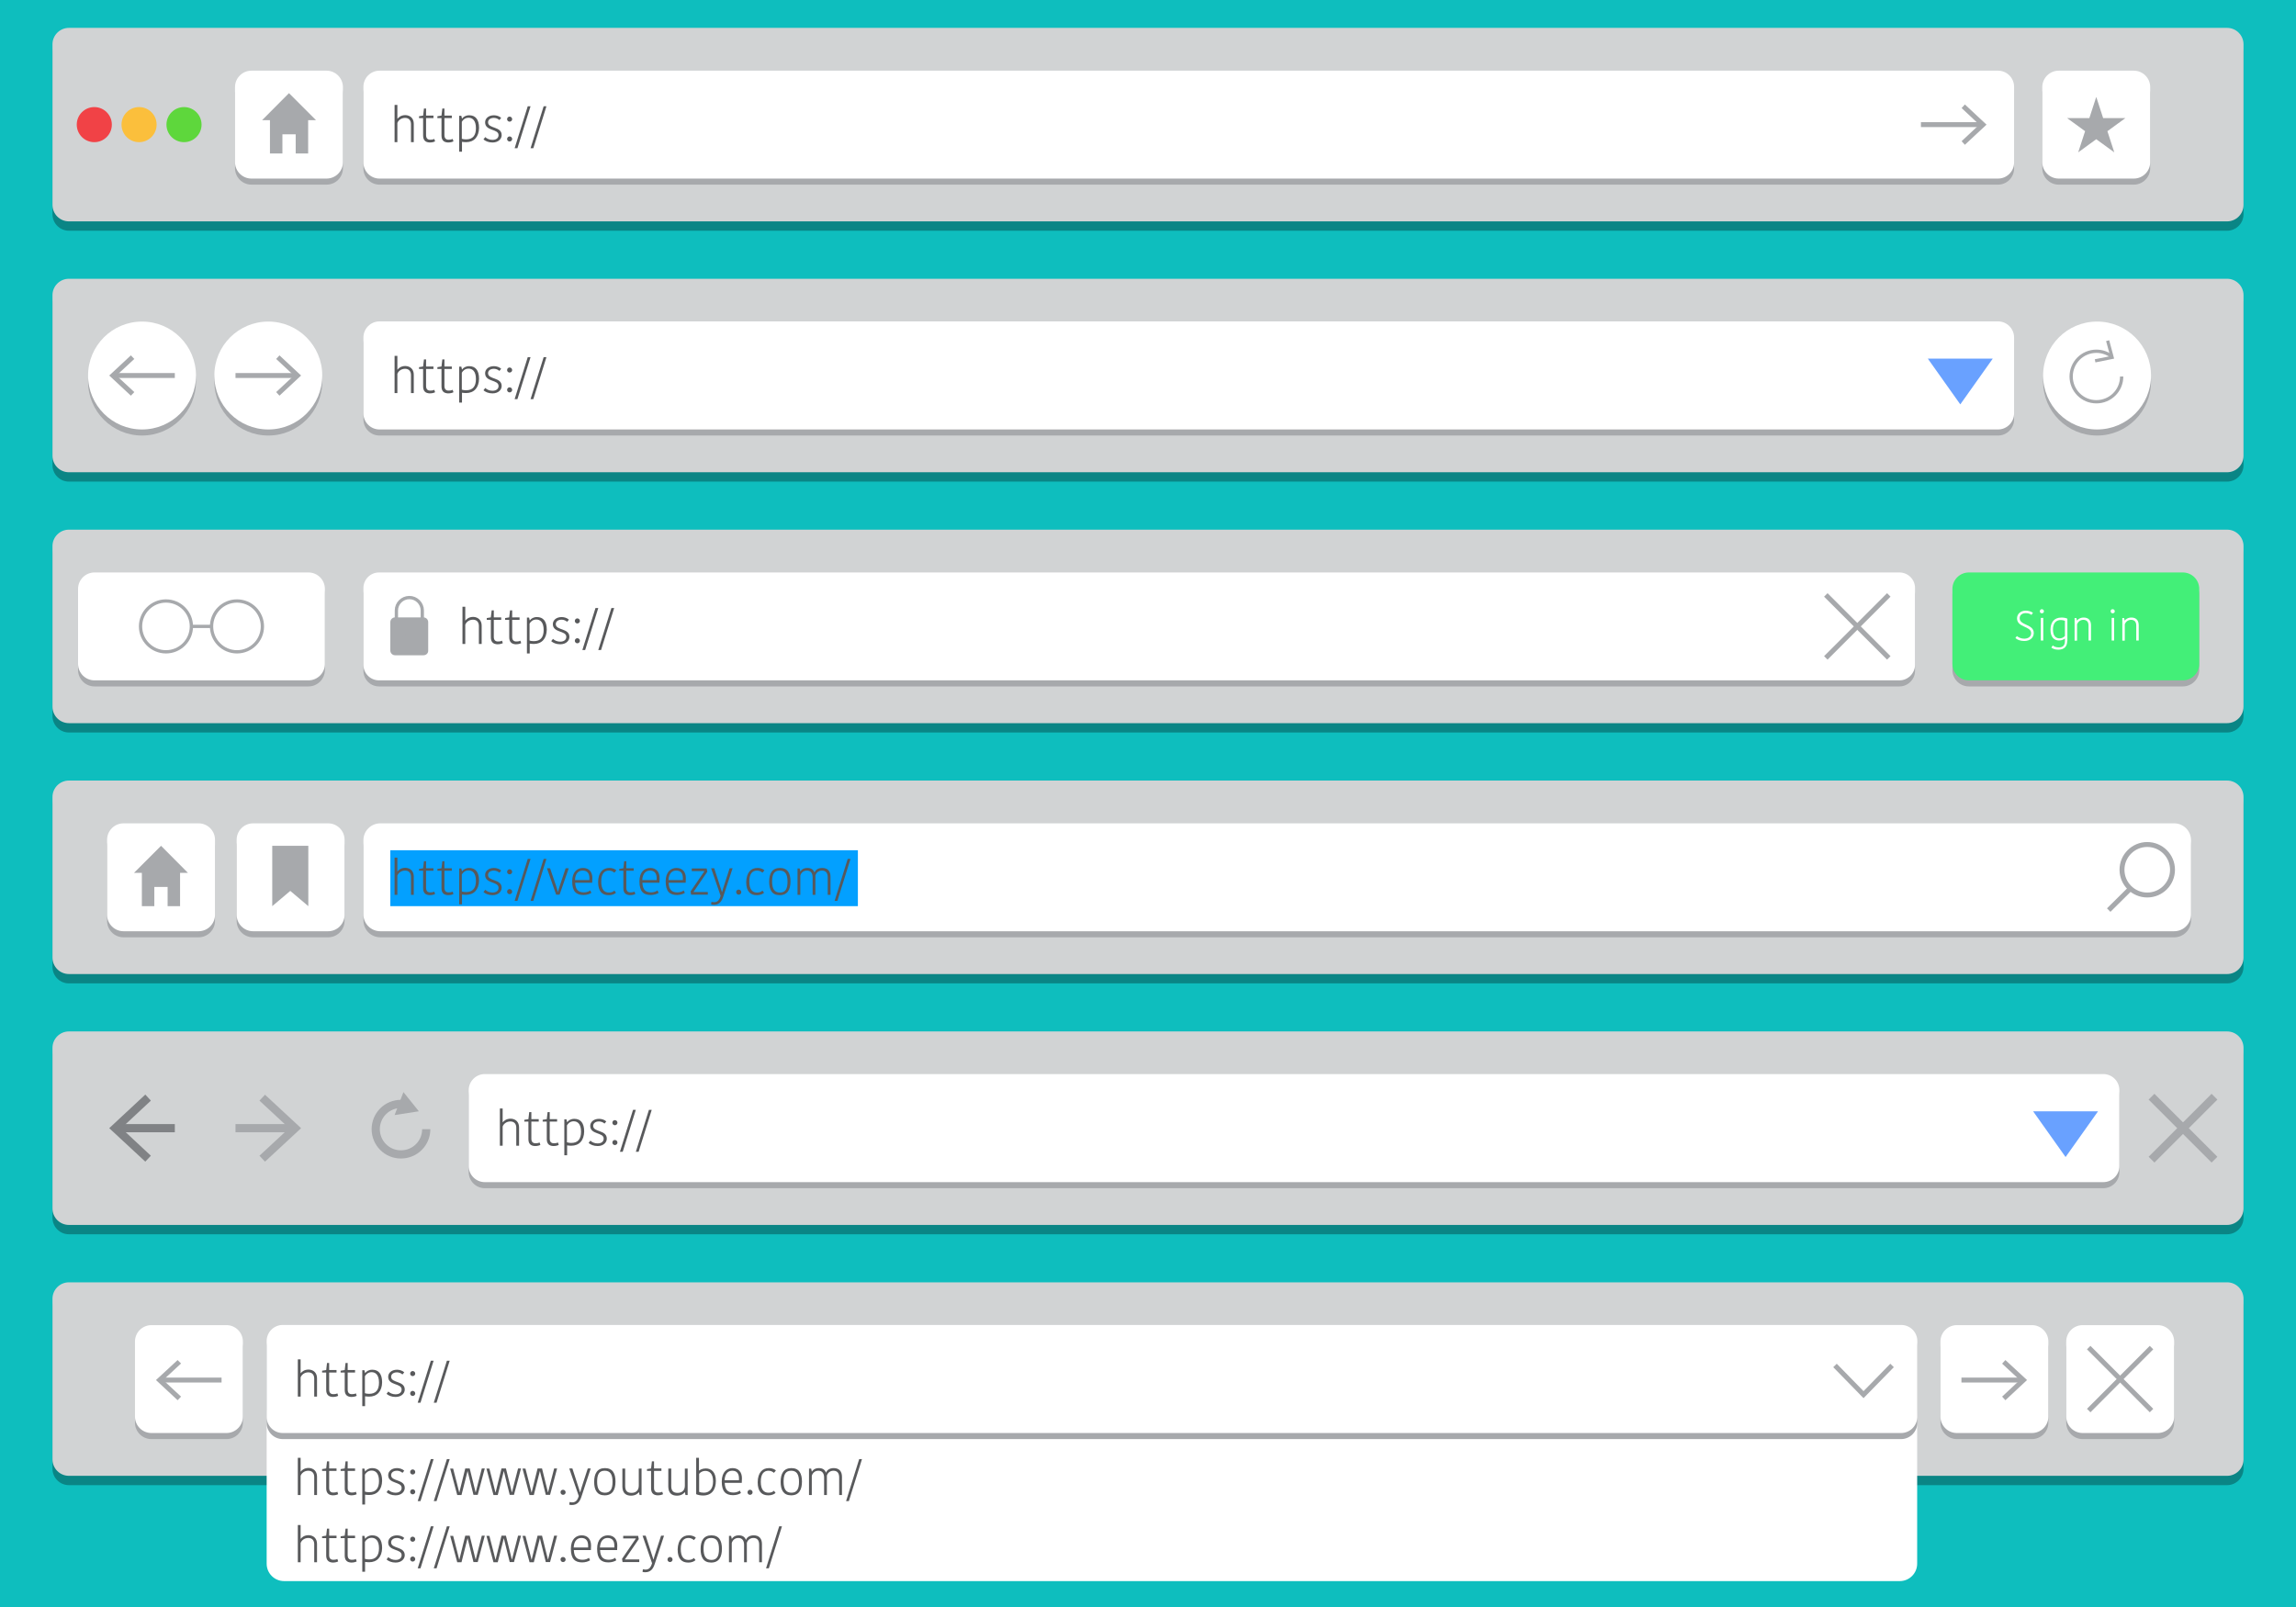 <svg xmlns="http://www.w3.org/2000/svg" xmlns:xlink="http://www.w3.org/1999/xlink" id="Layer_1" width="1400" height="980" x="0" y="0" enable-background="new 0 0 1400 980" version="1.1" viewBox="0 0 1400 980" xml:space="preserve"><rect width="1400" height="980" fill="#0EBEBE"/><g><path d="M1358,140.7H42c-5.5,0-10-4.5-10-10v-98c0-5.5,4.5-10,10-10h1316c5.5,0,10,4.5,10,10v98 C1368,136.2,1363.5,140.7,1358,140.7z" opacity=".3"/><path fill="#D1D3D4" d="M1358,135H42c-5.5,0-10-4.5-10-10V27c0-5.5,4.5-10,10-10h1316c5.5,0,10,4.5,10,10v98 C1368,130.5,1363.5,135,1358,135z"/><path fill="#A7A9AC" d="M1218.3,112.6H231.4c-5.4,0-9.8-4.4-9.8-9.8V56.5c0-5.4,4.4-9.8,9.8-9.8h986.9c5.4,0,9.8,4.4,9.8,9.8v46.3 C1228.1,108.2,1223.7,112.6,1218.3,112.6z"/><path fill="#FFF" d="M1218.3,108.9H231.4c-5.4,0-9.8-4.4-9.8-9.8V52.9c0-5.4,4.4-9.8,9.8-9.8h986.9c5.4,0,9.8,4.4,9.8,9.8v46.3 C1228.1,104.5,1223.7,108.9,1218.3,108.9z"/><g><g><line x1="1171.3" x2="1208.1" y1="76" y2="76" fill="none" stroke="#A7A9AC" stroke-miterlimit="10" stroke-width="3"/><g><polygon fill="#A7A9AC" points="1198.1 88.3 1196.1 86.1 1206.9 76 1196.1 65.9 1198.1 63.7 1211.3 76"/></g></g></g><circle cx="57.5" cy="76" r="10.7" fill="#F14246"/><circle cx="84.8" cy="76" r="10.7" fill="#FBBF3C"/><circle cx="112.2" cy="76" r="10.7" fill="#5ED73C"/><path fill="#A7A9AC" d="M1301.1,112.6h-45.8c-5.5,0-10-4.5-10-10V56.8c0-5.5,4.5-10,10-10h45.8c5.5,0,10,4.5,10,10v45.8 C1311.1,108.1,1306.6,112.6,1301.1,112.6z"/><path fill="#FFF" d="M1301.1,108.9h-45.8c-5.5,0-10-4.5-10-10V53.1c0-5.5,4.5-10,10-10h45.8c5.5,0,10,4.5,10,10v45.8 C1311.1,104.4,1306.6,108.9,1301.1,108.9z"/><polygon fill="#A7A9AC" points="1278.2 59.1 1282.4 72 1296 72 1285 80 1289.2 92.9 1278.2 84.9 1267.2 92.9 1271.4 80 1260.4 72 1274 72"/><path fill="#A7A9AC" d="M199.1,112.6h-45.8c-5.5,0-10-4.5-10-10V56.8c0-5.5,4.5-10,10-10h45.8c5.5,0,10,4.5,10,10v45.8 C209.1,108.1,204.7,112.6,199.1,112.6z"/><path fill="#FFF" d="M199.1,108.9h-45.8c-5.5,0-10-4.5-10-10V53.1c0-5.5,4.5-10,10-10h45.8c5.5,0,10,4.5,10,10v45.8 C209.1,104.4,204.7,108.9,199.1,108.9z"/><polygon fill="#A7A9AC" points="192.7 73.3 176.2 56.8 159.8 73.3 164.6 73.3 164.6 93.6 172.2 93.6 172.2 81.9 180.3 81.9 180.3 93.6 187.9 93.6 187.9 73.3"/><g><path fill="#58595B" d="M252.3,75.5v11.2h-1.7v-11c0-2.1-1.1-3.8-3.6-3.8c-2.5,0-4.2,1.6-4.7,3.1v11.7h-1.7V64h1.7v8.4h0.1 c0.4-0.5,1.8-2.2,4.8-2.2C250.3,70.3,252.3,72.3,252.3,75.5z"/><path fill="#58595B" d="M258,82.6V72h-2.5v-1.1l2.5-0.4l0.5-4.3h1.3v4.3h4.5V72h-4.5v10.4c0,2,1,2.8,2.5,2.8 c1.5,0,2.2-0.3,2.5-0.5l0.5,1.5c-0.6,0.3-1.6,0.7-3.3,0.7C259.3,86.8,258,85.4,258,82.6z"/><path fill="#58595B" d="M269.2,82.6V72h-2.5v-1.1l2.5-0.4l0.5-4.3h1.3v4.3h4.5V72h-4.5v10.4c0,2,1,2.8,2.5,2.8 c1.5,0,2.2-0.3,2.5-0.5l0.5,1.5c-0.6,0.3-1.6,0.7-3.3,0.7C270.5,86.8,269.2,85.4,269.2,82.6z"/><path fill="#58595B" d="M284.2,86.7c-0.8,0-1.8-0.1-2.5-0.2v6h-1.7V70.6h1.3l0.4,1.7h0.1c0.8-1.1,2.2-2,4.3-2c3.7,0,6,2.4,6,7.7 C292,83.5,289,86.7,284.2,86.7z M284.2,85c4.1,0,6-2.4,6-6.8c0-4.9-2.2-6.4-4.5-6.4c-2.2,0-3.5,1.4-4.1,2.5v10.3 C282.3,84.9,283.4,85,284.2,85z"/><path fill="#58595B" d="M295.8,74.6c0-2.2,1.9-4.3,5.4-4.3c1.6,0,3.4,0.6,4.4,1.6l-1.1,1.3c-0.8-0.8-2.2-1.3-3.3-1.3 c-2.5,0-3.6,1.3-3.6,2.7c0,4,8.3,2.3,8.3,7.8c0,2.2-1.9,4.5-5.6,4.5c-2.5,0-4.4-0.9-5.5-1.9l1.1-1.4c1,1,2.6,1.7,4.4,1.7 c2.5,0,3.7-1.3,3.7-2.9C304,78.4,295.8,80.1,295.8,74.6z"/><path fill="#58595B" d="M310.7,71.1c0.9,0,1.6,0.7,1.6,1.6c0,0.8-0.7,1.5-1.6,1.5c-0.8,0-1.5-0.7-1.5-1.5 C309.2,71.8,309.9,71.1,310.7,71.1z M310.7,83.2c0.9,0,1.6,0.7,1.6,1.6c0,0.8-0.7,1.5-1.6,1.5c-0.8,0-1.5-0.7-1.5-1.5 C309.2,83.9,309.9,83.2,310.7,83.2z"/><path fill="#58595B" d="M323.5,64.8l-8,25.6h-1.7l8-25.6H323.5z"/><path fill="#58595B" d="M333.2,64.8l-8,25.6h-1.7l8-25.6H333.2z"/></g></g><g><path d="M1358,293.7H42c-5.5,0-10-4.5-10-10v-98c0-5.5,4.5-10,10-10h1316c5.5,0,10,4.5,10,10v98 C1368,289.2,1363.5,293.7,1358,293.7z" opacity=".3"/><path fill="#D1D3D4" d="M1358,288H42c-5.5,0-10-4.5-10-10v-98c0-5.5,4.5-10,10-10h1316c5.5,0,10,4.5,10,10v98 C1368,283.5,1363.5,288,1358,288z"/><path fill="#A7A9AC" d="M1218.3,265.6H231.4c-5.4,0-9.8-4.4-9.8-9.8v-46.3c0-5.4,4.4-9.8,9.8-9.8h986.9c5.4,0,9.8,4.4,9.8,9.8v46.3 C1228.1,261.2,1223.7,265.6,1218.3,265.6z"/><path fill="#FFF" d="M1218.3,261.9H231.4c-5.4,0-9.8-4.4-9.8-9.8v-46.3c0-5.4,4.4-9.8,9.8-9.8h986.9c5.4,0,9.8,4.4,9.8,9.8v46.3 C1228.1,257.5,1223.7,261.9,1218.3,261.9z"/><g><path fill="#58595B" d="M252.3,228.5v11.2h-1.7v-11c0-2.1-1.1-3.8-3.6-3.8c-2.5,0-4.2,1.6-4.7,3.1v11.7h-1.7V217h1.7v8.4h0.1 c0.4-0.5,1.8-2.2,4.8-2.2C250.3,223.3,252.3,225.3,252.3,228.5z"/><path fill="#58595B" d="M258,235.6V225h-2.5v-1.1l2.5-0.4l0.5-4.3h1.3v4.3h4.5v1.5h-4.5v10.4c0,2,1,2.8,2.5,2.8 c1.5,0,2.2-0.3,2.5-0.5l0.5,1.5c-0.6,0.3-1.6,0.7-3.3,0.7C259.3,239.8,258,238.4,258,235.6z"/><path fill="#58595B" d="M269.2,235.6V225h-2.5v-1.1l2.5-0.4l0.5-4.3h1.3v4.3h4.5v1.5h-4.5v10.4c0,2,1,2.8,2.5,2.8 c1.5,0,2.2-0.3,2.5-0.5l0.5,1.5c-0.6,0.3-1.6,0.7-3.3,0.7C270.5,239.8,269.2,238.4,269.2,235.6z"/><path fill="#58595B" d="M284.2,239.7c-0.8,0-1.8-0.1-2.5-0.2v6h-1.7v-21.9h1.3l0.4,1.7h0.1c0.8-1.1,2.2-2,4.3-2c3.7,0,6,2.4,6,7.7 C292,236.5,289,239.7,284.2,239.7z M284.2,238c4.1,0,6-2.4,6-6.8c0-4.9-2.2-6.4-4.5-6.4c-2.2,0-3.5,1.4-4.1,2.5v10.3 C282.3,237.9,283.4,238,284.2,238z"/><path fill="#58595B" d="M295.8,227.6c0-2.2,1.9-4.3,5.4-4.3c1.6,0,3.4,0.6,4.4,1.6l-1.1,1.3c-0.8-0.8-2.2-1.3-3.3-1.3 c-2.5,0-3.6,1.3-3.6,2.7c0,4,8.3,2.3,8.3,7.8c0,2.2-1.9,4.5-5.6,4.5c-2.5,0-4.4-0.9-5.5-1.9l1.1-1.4c1,1,2.6,1.7,4.4,1.7 c2.5,0,3.7-1.3,3.7-2.9C304,231.4,295.8,233.1,295.8,227.6z"/><path fill="#58595B" d="M310.7,224.1c0.9,0,1.6,0.7,1.6,1.6c0,0.8-0.7,1.5-1.6,1.5c-0.8,0-1.5-0.7-1.5-1.5 C309.2,224.8,309.9,224.1,310.7,224.1z M310.7,236.2c0.9,0,1.6,0.7,1.6,1.6c0,0.8-0.7,1.5-1.6,1.5c-0.8,0-1.5-0.7-1.5-1.5 C309.2,236.9,309.9,236.2,310.7,236.2z"/><path fill="#58595B" d="M323.5,217.8l-8,25.6h-1.7l8-25.6H323.5z"/><path fill="#58595B" d="M333.2,217.8l-8,25.6h-1.7l8-25.6H333.2z"/></g><circle cx="163.6" cy="232.7" r="32.9" fill="#A7A9AC"/><circle cx="86.6" cy="232.7" r="32.9" fill="#A7A9AC"/><circle cx="163.6" cy="229" r="32.9" fill="#FFF"/><circle cx="1278.7" cy="232.7" r="32.9" fill="#A7A9AC"/><circle cx="1278.7" cy="229" r="32.9" fill="#FFF"/><circle cx="86.6" cy="229" r="32.9" fill="#FFF"/><g><g><line x1="143.6" x2="180.4" y1="229" y2="229" fill="none" stroke="#A7A9AC" stroke-miterlimit="10" stroke-width="3"/><g><polygon fill="#A7A9AC" points="170.4 241.3 168.4 239.1 179.2 229 168.4 218.9 170.4 216.7 183.6 229"/></g></g></g><g><g><line x1="106.6" x2="69.9" y1="229" y2="229" fill="none" stroke="#A7A9AC" stroke-miterlimit="10" stroke-width="3"/><g><polygon fill="#A7A9AC" points="79.8 216.7 81.9 218.9 71 229 81.9 239.1 79.8 241.3 66.6 229"/></g></g></g><g><g><path fill="none" stroke="#A7A9AC" stroke-miterlimit="10" stroke-width="2" d="M1293.7,229.6c0,4.3-1.7,8.1-4.5,10.9 c-2.8,2.8-6.7,4.5-10.9,4.5c-4.3,0-8.1-1.7-10.9-4.5s-4.5-6.7-4.5-10.9s1.7-8.1,4.5-10.9s6.7-4.5,10.9-4.5c3.5,0,6.7,1.2,9.3,3.1"/><g><polygon fill="#A7A9AC" points="1277.7 221 1277.3 219.1 1286.7 217.2 1284.2 208 1286.1 207.5 1289.1 218.7"/></g></g></g><polygon fill="#69A1FF" points="1195.3 246.6 1175.5 218.7 1215.1 218.7"/></g><g><path d="M1358,752.7H42c-5.5,0-10-4.5-10-10v-98c0-5.5,4.5-10,10-10h1316c5.5,0,10,4.5,10,10v98 C1368,748.2,1363.5,752.7,1358,752.7z" opacity=".3"/><path fill="#D1D3D4" d="M1358,747H42c-5.5,0-10-4.5-10-10v-98c0-5.5,4.5-10,10-10h1316c5.5,0,10,4.5,10,10v98 C1368,742.5,1363.5,747,1358,747z"/><path fill="#A7A9AC" d="M1282.5,724.6H295.6c-5.4,0-9.8-4.4-9.8-9.8v-46.3c0-5.4,4.4-9.8,9.8-9.8h986.9c5.4,0,9.8,4.4,9.8,9.8v46.3 C1292.3,720.2,1287.9,724.6,1282.5,724.6z"/><path fill="#FFF" d="M1282.5,720.9H295.6c-5.4,0-9.8-4.4-9.8-9.8v-46.3c0-5.4,4.4-9.8,9.8-9.8h986.9c5.4,0,9.8,4.4,9.8,9.8v46.3 C1292.3,716.5,1287.9,720.9,1282.5,720.9z"/><g><path fill="#58595B" d="M316.5,687.5v11.2h-1.7v-11c0-2.1-1.1-3.8-3.6-3.8c-2.5,0-4.2,1.6-4.7,3.1v11.7h-1.7V676h1.7v8.4h0.1 c0.4-0.5,1.8-2.2,4.8-2.2C314.5,682.3,316.5,684.3,316.5,687.5z"/><path fill="#58595B" d="M322.2,694.6V684h-2.5v-1.1l2.5-0.4l0.5-4.3h1.3v4.3h4.5v1.5h-4.5v10.4c0,2,1,2.8,2.5,2.8 c1.5,0,2.2-0.3,2.5-0.5l0.5,1.5c-0.6,0.3-1.6,0.7-3.3,0.7C323.5,698.8,322.2,697.4,322.2,694.6z"/><path fill="#58595B" d="M333.4,694.6V684h-2.5v-1.1l2.5-0.4l0.5-4.3h1.3v4.3h4.5v1.5h-4.5v10.4c0,2,1,2.8,2.5,2.8 c1.5,0,2.2-0.3,2.5-0.5l0.5,1.5c-0.6,0.3-1.6,0.7-3.3,0.7C334.7,698.8,333.4,697.4,333.4,694.6z"/><path fill="#58595B" d="M348.3,698.7c-0.8,0-1.8-0.1-2.5-0.2v6h-1.7v-21.9h1.3l0.4,1.7h0.1c0.8-1.1,2.2-2,4.3-2c3.7,0,6,2.4,6,7.7 C356.1,695.5,353.2,698.7,348.3,698.7z M348.3,697c4.1,0,6-2.4,6-6.8c0-4.9-2.2-6.4-4.5-6.4c-2.2,0-3.5,1.4-4.1,2.5v10.3 C346.5,696.9,347.6,697,348.3,697z"/><path fill="#58595B" d="M359.9,686.6c0-2.2,1.9-4.3,5.4-4.3c1.6,0,3.4,0.6,4.4,1.6l-1.1,1.3c-0.8-0.8-2.2-1.3-3.3-1.3 c-2.5,0-3.6,1.3-3.6,2.7c0,4,8.3,2.3,8.3,7.8c0,2.2-1.9,4.5-5.6,4.5c-2.5,0-4.4-0.9-5.5-1.9l1.1-1.4c1,1,2.6,1.7,4.4,1.7 c2.5,0,3.7-1.3,3.7-2.9C368.2,690.4,359.9,692.1,359.9,686.6z"/><path fill="#58595B" d="M374.9,683.1c0.9,0,1.6,0.7,1.6,1.6c0,0.8-0.7,1.5-1.6,1.5c-0.8,0-1.5-0.7-1.5-1.5 C373.4,683.8,374,683.1,374.9,683.1z M374.9,695.2c0.9,0,1.6,0.7,1.6,1.6c0,0.8-0.7,1.5-1.6,1.5c-0.8,0-1.5-0.7-1.5-1.5 C373.4,695.9,374,695.2,374.9,695.2z"/><path fill="#58595B" d="M387.7,676.8l-8,25.6H378l8-25.6H387.7z"/><path fill="#58595B" d="M397.4,676.8l-8,25.6h-1.7l8-25.6H397.4z"/></g><g><g><line x1="143.6" x2="178.2" y1="688" y2="688" fill="none" stroke="#A7A9AC" stroke-miterlimit="10" stroke-width="5"/><g><polygon fill="#A7A9AC" points="161.6 708.4 158.2 704.8 176.3 688 158.2 671.2 161.6 667.6 183.6 688"/></g></g></g><g><g><line x1="106.6" x2="72" y1="688" y2="688" fill="none" stroke="#808285" stroke-miterlimit="10" stroke-width="5"/><g><polygon fill="#808285" points="88.6 667.5 92 671.2 74 688 92 704.8 88.6 708.4 66.6 688"/></g></g></g><g><g><path fill="none" stroke="#A7A9AC" stroke-miterlimit="10" stroke-width="5" d="M259.9,688.6c0,4.3-1.7,8.1-4.5,10.9 c-2.8,2.8-6.7,4.5-10.9,4.5c-4.3,0-8.1-1.7-10.9-4.5c-2.8-2.8-4.5-6.7-4.5-10.9s1.7-8.1,4.5-10.9c2.8-2.8,6.7-4.5,10.9-4.5 c0.4,0,0.8,0,1.1,0"/><g><polygon fill="#A7A9AC" points="240.6 680 255.4 677.7 246 666"/></g></g></g><polygon fill="#69A1FF" points="1259.5 705.6 1239.7 677.7 1279.3 677.7"/><g><line x1="1311.9" x2="1350.3" y1="668.8" y2="707.2" fill="none" stroke="#A7A9AC" stroke-miterlimit="10" stroke-width="5"/><line x1="1350.3" x2="1311.9" y1="668.8" y2="707.2" fill="none" stroke="#A7A9AC" stroke-miterlimit="10" stroke-width="5"/></g></g><g><path d="M1358,446.7H42c-5.5,0-10-4.5-10-10v-98c0-5.5,4.5-10,10-10h1316c5.5,0,10,4.5,10,10v98 C1368,442.2,1363.5,446.7,1358,446.7z" opacity=".3"/><path fill="#D1D3D4" d="M1358,441H42c-5.5,0-10-4.5-10-10v-98c0-5.5,4.5-10,10-10h1316c5.5,0,10,4.5,10,10v98 C1368,436.5,1363.5,441,1358,441z"/><path fill="#A7A9AC" d="M1158.2,418.6H231.1c-5.2,0-9.5-4.2-9.5-9.5v-46.8c0-5.2,4.2-9.5,9.5-9.5h927.1c5.2,0,9.5,4.2,9.5,9.5v46.8 C1167.7,414.3,1163.4,418.6,1158.2,418.6z"/><path fill="#FFF" d="M1158.2,414.9H231.1c-5.2,0-9.5-4.2-9.5-9.5v-46.8c0-5.2,4.2-9.5,9.5-9.5h927.1c5.2,0,9.5,4.2,9.5,9.5v46.8 C1167.7,410.6,1163.4,414.9,1158.2,414.9z"/><g><path fill="#58595B" d="M293.7,381.5v11.2h-1.7v-11c0-2.1-1.1-3.8-3.6-3.8c-2.5,0-4.2,1.6-4.7,3.1v11.7h-1.7V370h1.7v8.4h0.1 c0.4-0.5,1.8-2.2,4.8-2.2C291.6,376.3,293.7,378.3,293.7,381.5z"/><path fill="#58595B" d="M299.3,388.6V378h-2.5v-1.1l2.5-0.4l0.5-4.3h1.3v4.3h4.5v1.5h-4.5v10.4c0,2,1,2.8,2.5,2.8 c1.5,0,2.2-0.3,2.5-0.5l0.5,1.5c-0.6,0.3-1.6,0.7-3.3,0.7C300.6,392.8,299.3,391.4,299.3,388.6z"/><path fill="#58595B" d="M310.5,388.6V378h-2.5v-1.1l2.5-0.4l0.5-4.3h1.3v4.3h4.5v1.5h-4.5v10.4c0,2,1,2.8,2.5,2.8 c1.5,0,2.2-0.3,2.5-0.5l0.5,1.5c-0.6,0.3-1.6,0.7-3.3,0.7C311.9,392.8,310.5,391.4,310.5,388.6z"/><path fill="#58595B" d="M325.5,392.7c-0.8,0-1.8-0.1-2.5-0.2v6h-1.7v-21.9h1.3l0.4,1.7h0.1c0.8-1.1,2.2-2,4.3-2c3.7,0,6,2.4,6,7.7 C333.3,389.5,330.3,392.7,325.5,392.7z M325.5,391c4.1,0,6-2.4,6-6.8c0-4.9-2.2-6.4-4.5-6.4c-2.2,0-3.5,1.4-4.1,2.5v10.3 C323.6,390.9,324.8,391,325.5,391z"/><path fill="#58595B" d="M337.1,380.6c0-2.2,1.9-4.3,5.4-4.3c1.6,0,3.4,0.6,4.4,1.6l-1.1,1.3c-0.8-0.8-2.2-1.3-3.3-1.3 c-2.5,0-3.6,1.3-3.6,2.7c0,4,8.3,2.3,8.3,7.8c0,2.2-1.9,4.5-5.6,4.5c-2.5,0-4.4-0.9-5.5-1.9l1.1-1.4c1,1,2.6,1.7,4.4,1.7 c2.5,0,3.7-1.3,3.7-2.9C345.4,384.4,337.1,386.1,337.1,380.6z"/><path fill="#58595B" d="M352,377.1c0.9,0,1.6,0.7,1.6,1.6c0,0.8-0.7,1.5-1.6,1.5c-0.8,0-1.5-0.7-1.5-1.5 C350.5,377.8,351.2,377.1,352,377.1z M352,389.2c0.9,0,1.6,0.7,1.6,1.6c0,0.8-0.7,1.5-1.6,1.5c-0.8,0-1.5-0.7-1.5-1.5 C350.5,389.9,351.2,389.2,352,389.2z"/><path fill="#58595B" d="M364.8,370.8l-8,25.6h-1.7l8-25.6H364.8z"/><path fill="#58595B" d="M374.5,370.8l-8,25.6h-1.7l8-25.6H374.5z"/></g><path fill="#A7A9AC" d="M1331,418.6h-130.5c-5.5,0-10-4.5-10-10v-45.8c0-5.5,4.5-10,10-10H1331c5.5,0,10,4.5,10,10v45.8 C1341,414.1,1336.5,418.6,1331,418.6z"/><path fill="#43EF78" d="M1331,414.9h-130.5c-5.5,0-10-4.5-10-10v-45.8c0-5.5,4.5-10,10-10H1331c5.5,0,10,4.5,10,10v45.8 C1341,410.4,1336.5,414.9,1331,414.9z"/><g><path fill="#FFF" d="M1238.5,386.1c0-4.4-8.6-3.3-8.6-9c0-2.7,2.2-4.7,5.3-4.7c1.7,0,3.3,0.5,4.4,1.3l-0.9,1.3 c-1-0.8-2.1-1.1-3.5-1.1c-2.3,0-3.7,1.3-3.7,3.1c0,4.5,8.6,3.5,8.6,9c0,2.7-2.1,4.9-5.8,4.9c-2.5,0-4.3-0.8-5.4-1.8l0.9-1.2 c1,0.8,2.5,1.6,4.6,1.6C1237.1,389.4,1238.5,388,1238.5,386.1z"/><path fill="#FFF" d="M1245,371.5c0.7,0,1.3,0.5,1.3,1.3c0,0.7-0.5,1.2-1.3,1.2c-0.7,0-1.2-0.5-1.2-1.2 C1243.8,372,1244.4,371.5,1245,371.5z M1244.4,376.8h1.5v13.8h-1.5V376.8z"/><path fill="#FFF" d="M1260.5,390.9c0,3.6-2.1,5.3-5.5,5.3c-2.4,0-3.7-0.9-4.2-1.3l0.9-1.3c0.7,0.6,1.7,1.2,3.7,1.2 c2.7,0,3.7-1.4,3.7-4v-1.4h-0.1c-0.4,0.4-1.6,1.2-3.5,1.2c-2.8,0-5.2-1.9-5.2-6.5c0-4.5,2.1-7.5,6.7-7.5c1.6,0,2.9,0.3,3.6,0.7 V390.9z M1256.6,378.1c-2.9,0-4.8,1.9-4.8,5.8c0,4.3,2.1,5.4,4.1,5.4c1.2,0,2.5-0.6,3.2-1.5v-9.2 C1258.4,378.3,1257.5,378.1,1256.6,378.1z"/><path fill="#FFF" d="M1275,390.6h-1.5v-9.1c0-2.3-1.1-3.5-3.2-3.5c-1.9,0-3.3,1.3-3.8,2.7v10h-1.5v-13.8h1.1l0.3,1.5h0.1 c0.3-0.4,1.6-1.8,4-1.8c2.8,0,4.4,1.5,4.5,4.5V390.6z"/><path fill="#FFF" d="M1288.2,371.5c0.7,0,1.3,0.5,1.3,1.3c0,0.7-0.5,1.2-1.3,1.2c-0.7,0-1.2-0.5-1.2-1.2 C1286.9,372,1287.5,371.5,1288.2,371.5z M1287.6,376.8h1.5v13.8h-1.5V376.8z"/><path fill="#FFF" d="M1304.1,390.6h-1.5v-9.1c0-2.3-1.1-3.5-3.2-3.5c-1.9,0-3.3,1.3-3.8,2.7v10h-1.5v-13.8h1.1l0.3,1.5h0.1 c0.3-0.4,1.6-1.8,4-1.8c2.8,0,4.4,1.5,4.5,4.5V390.6z"/></g><path fill="#A7A9AC" d="M188.1,418.6H57.6c-5.5,0-10-4.5-10-10v-45.8c0-5.5,4.5-10,10-10h130.5c5.5,0,10,4.5,10,10v45.8 C198.1,414.1,193.6,418.6,188.1,418.6z"/><path fill="#FFF" d="M188.1,414.9H57.6c-5.5,0-10-4.5-10-10v-45.8c0-5.5,4.5-10,10-10h130.5c5.5,0,10,4.5,10,10v45.8 C198.1,410.4,193.6,414.9,188.1,414.9z"/><g><line x1="1113.3" x2="1151.7" y1="362.8" y2="401.2" fill="none" stroke="#A7A9AC" stroke-miterlimit="10" stroke-width="3"/><line x1="1151.7" x2="1113.3" y1="362.8" y2="401.2" fill="none" stroke="#A7A9AC" stroke-miterlimit="10" stroke-width="3"/></g><g><circle cx="101.2" cy="382" r="15.5" fill="none" stroke="#A7A9AC" stroke-miterlimit="10" stroke-width="2"/><circle cx="144.5" cy="382" r="15.5" fill="none" stroke="#A7A9AC" stroke-miterlimit="10" stroke-width="2"/><line x1="128.9" x2="116.7" y1="382" y2="382" fill="none" stroke="#A7A9AC" stroke-miterlimit="10" stroke-width="2"/></g><g><path fill="#A7A9AC" d="M258.2,399.6h-17.3c-1.6,0-2.9-1.3-2.9-2.9v-17.3c0-1.6,1.3-2.9,2.9-2.9h17.3c1.6,0,2.9,1.3,2.9,2.9v17.3 C261.2,398.3,259.9,399.6,258.2,399.6z"/><path fill="none" stroke="#A7A9AC" stroke-miterlimit="10" stroke-width="2" d="M249.6,388.5L249.6,388.5c-4.4,0-7.9-3.6-7.9-7.9 v-8.3c0-4.4,3.6-7.9,7.9-7.9h0c4.4,0,7.9,3.6,7.9,7.9v8.3C257.5,384.9,253.9,388.5,249.6,388.5z"/></g></g><g><path d="M1358,599.7H42c-5.5,0-10-4.5-10-10v-98c0-5.5,4.5-10,10-10h1316c5.5,0,10,4.5,10,10v98 C1368,595.2,1363.5,599.7,1358,599.7z" opacity=".3"/><path fill="#D1D3D4" d="M1358,594H42c-5.5,0-10-4.5-10-10v-98c0-5.5,4.5-10,10-10h1316c5.5,0,10,4.5,10,10v98 C1368,589.5,1363.5,594,1358,594z"/><path fill="#A7A9AC" d="M1325.7,571.6H231.9c-5.7,0-10.3-4.6-10.3-10.3V516c0-5.7,4.6-10.3,10.3-10.3h1093.8 c5.7,0,10.3,4.6,10.3,10.3v45.2C1336,567,1331.4,571.6,1325.7,571.6z"/><path fill="#FFF" d="M1325.7,567.9H231.9c-5.7,0-10.3-4.6-10.3-10.3v-45.2c0-5.7,4.6-10.3,10.3-10.3h1093.8 c5.7,0,10.3,4.6,10.3,10.3v45.2C1336,563.3,1331.4,567.9,1325.7,567.9z"/><rect width="285.1" height="34.1" x="238" y="518.5" fill="#03A0FF"/><path fill="#A7A9AC" d="M121.1,571.6H75.3c-5.5,0-10-4.5-10-10v-45.8c0-5.5,4.5-10,10-10h45.8c5.5,0,10,4.5,10,10v45.8 C131.1,567.1,126.6,571.6,121.1,571.6z"/><path fill="#FFF" d="M121.1,567.9H75.3c-5.5,0-10-4.5-10-10v-45.8c0-5.5,4.5-10,10-10h45.8c5.5,0,10,4.5,10,10v45.8 C131.1,563.4,126.6,567.9,121.1,567.9z"/><polygon fill="#A7A9AC" points="114.6 532.3 98.2 515.8 81.7 532.3 86.5 532.3 86.5 552.6 94.1 552.6 94.1 540.9 102.2 540.9 102.2 552.6 109.8 552.6 109.8 532.3"/><path fill="#A7A9AC" d="M200.1,571.6h-45.8c-5.5,0-10-4.5-10-10v-45.8c0-5.5,4.5-10,10-10h45.8c5.5,0,10,4.5,10,10v45.8 C210.1,567.1,205.6,571.6,200.1,571.6z"/><path fill="#FFF" d="M200.1,567.9h-45.8c-5.5,0-10-4.5-10-10v-45.8c0-5.5,4.5-10,10-10h45.8c5.5,0,10,4.5,10,10v45.8 C210.1,563.4,205.6,567.9,200.1,567.9z"/><polygon fill="#A7A9AC" points="188 552.6 177 543.3 166 552.6 166 515.8 188 515.8"/><g><circle cx="1309.3" cy="530.4" r="15.4" fill="none" stroke="#A7A9AC" stroke-miterlimit="10" stroke-width="3"/><line x1="1285.8" x2="1298.7" y1="555" y2="542.2" fill="none" stroke="#A7A9AC" stroke-miterlimit="10" stroke-width="3"/></g><g><path fill="#58595B" d="M252.3,534.5v11.2h-1.7v-11c0-2.1-1.1-3.8-3.6-3.8c-2.5,0-4.2,1.6-4.7,3.1v11.7h-1.7V523h1.7v8.4h0.1 c0.4-0.5,1.8-2.2,4.8-2.2C250.3,529.3,252.3,531.3,252.3,534.5z"/><path fill="#58595B" d="M258,541.6V531h-2.5v-1.1l2.5-0.4l0.5-4.3h1.3v4.3h4.5v1.5h-4.5v10.4c0,2,1,2.8,2.5,2.8 c1.5,0,2.2-0.3,2.5-0.5l0.5,1.5c-0.6,0.3-1.6,0.7-3.3,0.7C259.3,545.8,258,544.4,258,541.6z"/><path fill="#58595B" d="M269.2,541.6V531h-2.5v-1.1l2.5-0.4l0.5-4.3h1.3v4.3h4.5v1.5h-4.5v10.4c0,2,1,2.8,2.5,2.8 c1.5,0,2.2-0.3,2.5-0.5l0.5,1.5c-0.6,0.3-1.6,0.7-3.3,0.7C270.5,545.8,269.2,544.4,269.2,541.6z"/><path fill="#58595B" d="M284.2,545.7c-0.8,0-1.8-0.1-2.5-0.2v6h-1.7v-21.9h1.3l0.4,1.7h0.1c0.8-1.1,2.2-2,4.3-2c3.7,0,6,2.4,6,7.7 C292,542.5,289,545.7,284.2,545.7z M284.2,544c4.1,0,6-2.4,6-6.8c0-4.9-2.2-6.4-4.5-6.4c-2.2,0-3.5,1.4-4.1,2.5v10.3 C282.3,543.9,283.4,544,284.2,544z"/><path fill="#58595B" d="M295.8,533.6c0-2.2,1.9-4.3,5.4-4.3c1.6,0,3.4,0.6,4.4,1.6l-1.1,1.3c-0.8-0.8-2.2-1.3-3.3-1.3 c-2.5,0-3.6,1.3-3.6,2.7c0,4,8.3,2.3,8.3,7.8c0,2.2-1.9,4.5-5.6,4.5c-2.5,0-4.4-0.9-5.5-1.9l1.1-1.4c1,1,2.6,1.7,4.4,1.7 c2.5,0,3.7-1.3,3.7-2.9C304,537.4,295.8,539.1,295.8,533.6z"/><path fill="#58595B" d="M310.7,530.1c0.9,0,1.6,0.7,1.6,1.6c0,0.8-0.7,1.5-1.6,1.5c-0.8,0-1.5-0.7-1.5-1.5 C309.2,530.8,309.9,530.1,310.7,530.1z M310.7,542.2c0.9,0,1.6,0.7,1.6,1.6c0,0.8-0.7,1.5-1.6,1.5c-0.8,0-1.5-0.7-1.5-1.5 C309.2,542.9,309.9,542.2,310.7,542.2z"/><path fill="#58595B" d="M323.5,523.8l-8,25.6h-1.7l8-25.6H323.5z"/><path fill="#58595B" d="M333.2,523.8l-8,25.6h-1.7l8-25.6H333.2z"/><path fill="#58595B" d="M338.9,539.7c0.5,1.4,0.9,2.8,1.2,4.2h0.1c0.4-1.4,0.8-2.8,1.3-4.2l3.4-10.2h1.9l-5.6,16.1h-2.1l-5.6-16.1 h1.9L338.9,539.7z"/><path fill="#58595B" d="M360.6,544.5c-1,0.7-2.8,1.3-4.8,1.3c-4.5,0-6.9-2.2-6.9-8.3c0-6,3.3-8.2,6.6-8.2c3.7,0,5.7,2.5,5.7,6.2 c0,0.8-0.1,1.8-0.1,2.8h-10.4c0.2,4.4,2,5.9,5.4,5.9c1.6,0,3.1-0.6,3.8-1.2L360.6,544.5z M350.6,536.7h8.8c0-0.4,0-0.8,0-1.1 c0-3-1.3-4.7-4.1-4.7C353.1,530.9,350.8,532.2,350.6,536.7z"/><path fill="#58595B" d="M371.5,529.3c2.6,0,3.9,1,4.3,1.5l-1.2,1.4c-0.8-0.7-1.8-1.3-3.3-1.3c-2.8,0-4.7,1.9-4.7,6.7 c0,4.9,1.9,6.7,4.7,6.7c1.5,0,2.5-0.4,3.3-1.2l1,1.3c-0.6,0.6-1.9,1.5-4.5,1.5c-3.8,0-6.4-2.2-6.4-8 C364.8,531.9,367.7,529.3,371.5,529.3z"/><path fill="#58595B" d="M380.1,541.6V531h-2.5v-1.1l2.5-0.4l0.5-4.3h1.3v4.3h4.5v1.5h-4.5v10.4c0,2,1,2.8,2.5,2.8 c1.5,0,2.2-0.3,2.5-0.5l0.5,1.5c-0.6,0.3-1.6,0.7-3.3,0.7C381.4,545.8,380.1,544.4,380.1,541.6z"/><path fill="#58595B" d="M401.6,544.5c-1,0.7-2.8,1.3-4.8,1.3c-4.5,0-6.9-2.2-6.9-8.3c0-6,3.3-8.2,6.6-8.2c3.7,0,5.7,2.5,5.7,6.2 c0,0.8-0.1,1.8-0.1,2.8h-10.4c0.2,4.4,2,5.9,5.4,5.9c1.6,0,3.1-0.6,3.8-1.2L401.6,544.5z M391.6,536.7h8.8c0-0.4,0-0.8,0-1.1 c0-3-1.3-4.7-4.1-4.7C394.2,530.9,391.9,532.2,391.6,536.7z"/><path fill="#58595B" d="M417.6,544.5c-1,0.7-2.8,1.3-4.8,1.3c-4.5,0-6.9-2.2-6.9-8.3c0-6,3.3-8.2,6.6-8.2c3.7,0,5.7,2.5,5.7,6.2 c0,0.8-0.1,1.8-0.1,2.8h-10.4c0.2,4.4,2,5.9,5.4,5.9c1.6,0,3.1-0.6,3.8-1.2L417.6,544.5z M407.6,536.7h8.8c0-0.4,0-0.8,0-1.1 c0-3-1.3-4.7-4.1-4.7C410.1,530.9,407.9,532.2,407.6,536.7z"/><path fill="#58595B" d="M423,544h8.6v1.6h-10.2l-0.3-2l8.4-12.3v-0.1h-7.7v-1.6h9.1l0.4,2l-8.4,12.3V544z"/><path fill="#58595B" d="M433.8,550c0.4,0.1,1.1,0.2,1.5,0.2c2.1,0,3.3-1.1,4.1-3.9l-5.8-16.8h1.9l2.8,8.6c1,3.2,1.5,4.5,1.9,5.9 h0.1c0.3-1.1,0.6-2.3,1.8-5.9l2.8-8.6h1.8l-5.7,17.3c-1,3.1-2.6,5-5.8,5c-0.7,0-1.2-0.1-1.6-0.2L433.8,550z"/><path fill="#58595B" d="M450.4,542.5c0.9,0,1.6,0.7,1.6,1.6c0,0.8-0.7,1.5-1.6,1.5c-0.8,0-1.5-0.7-1.5-1.5 C448.8,543.2,449.5,542.5,450.4,542.5z"/><path fill="#58595B" d="M461.8,529.3c2.6,0,3.9,1,4.3,1.5l-1.2,1.4c-0.8-0.7-1.8-1.3-3.3-1.3c-2.8,0-4.7,1.9-4.7,6.7 c0,4.9,1.9,6.7,4.7,6.7c1.5,0,2.5-0.4,3.3-1.2l1,1.3c-0.6,0.6-1.9,1.5-4.5,1.5c-3.8,0-6.4-2.2-6.4-8 C455.2,531.9,458,529.3,461.8,529.3z"/><path fill="#58595B" d="M469,537.7c0-5,1.8-8.4,6.6-8.4c4.7,0,6.4,3.3,6.4,8.2c0,5-1.8,8.4-6.6,8.4 C470.7,545.9,469,542.6,469,537.7z M475.6,544.3c3.3,0,4.6-2.2,4.6-6.6c0-4.6-1.4-6.8-4.8-6.8c-3.3,0-4.6,2.2-4.6,6.6 C470.8,542,472.2,544.3,475.6,544.3z"/><path fill="#58595B" d="M501.4,529.3c3.2,0,5,1.9,5,5.3v11.1h-1.7V535c0-2.7-1.2-4.1-3.5-4.1s-3.6,1.6-4,2.9v11.9h-1.7v-10.6 c0-2.7-1.2-4.2-3.5-4.2c-2.3,0-3.6,1.6-4,3.1v11.7h-1.7v-16.1h1.3l0.4,1.8h0.1c0.3-0.5,1.4-2.1,4.2-2.1c2.4,0,3.7,1.1,4.3,2.7h0.1 C497.3,530.5,498.8,529.3,501.4,529.3z"/><path fill="#58595B" d="M518.6,523.8l-8,25.6h-1.7l8-25.6H518.6z"/></g></g><g><path d="M1358,905.7H42c-5.5,0-10-4.5-10-10v-98c0-5.5,4.5-10,10-10h1316c5.5,0,10,4.5,10,10v98 C1368,901.2,1363.5,905.7,1358,905.7z" opacity=".3"/><path fill="#D1D3D4" d="M1358,900H42c-5.5,0-10-4.5-10-10v-98c0-5.5,4.5-10,10-10h1316c5.5,0,10,4.5,10,10v98 C1368,895.5,1363.5,900,1358,900z"/><path fill="#A7A9AC" d="M1239,877.6h-45.8c-5.5,0-10-4.5-10-10v-45.8c0-5.5,4.5-10,10-10h45.8c5.5,0,10,4.5,10,10v45.8 C1249,873.1,1244.5,877.6,1239,877.6z"/><path fill="#FFF" d="M1239,873.9h-45.8c-5.5,0-10-4.5-10-10v-45.8c0-5.5,4.5-10,10-10h45.8c5.5,0,10,4.5,10,10v45.8 C1249,869.4,1244.5,873.9,1239,873.9z"/><path fill="#FFF" d="M1158.4,964.2H173.2c-5.8,0-10.6-4.7-10.6-10.6v-91.4c0-5.8,4.7-10.6,10.6-10.6h985.2 c5.8,0,10.6,4.7,10.6,10.6v91.4C1169,959.4,1164.3,964.2,1158.4,964.2z"/><path fill="#A7A9AC" d="M1159.2,877.6H172.4c-5.4,0-9.8-4.4-9.8-9.8v-46.3c0-5.4,4.4-9.8,9.8-9.8h986.9c5.4,0,9.8,4.4,9.8,9.8v46.3 C1169,873.2,1164.6,877.6,1159.2,877.6z"/><path fill="#FFF" d="M1159.2,873.9H172.4c-5.4,0-9.8-4.4-9.8-9.8v-46.3c0-5.4,4.4-9.8,9.8-9.8h986.9c5.4,0,9.8,4.4,9.8,9.8v46.3 C1169,869.5,1164.6,873.9,1159.2,873.9z"/><g><path fill="#58595B" d="M193.3,840.5v11.2h-1.7v-11c0-2.1-1.1-3.8-3.6-3.8c-2.5,0-4.2,1.6-4.7,3.1v11.7h-1.7V829h1.7v8.4h0.1 c0.4-0.5,1.8-2.2,4.8-2.2C191.3,835.3,193.3,837.3,193.3,840.5z"/><path fill="#58595B" d="M198.9,847.6V837h-2.5v-1.1l2.5-0.4l0.5-4.3h1.3v4.3h4.5v1.5h-4.5v10.4c0,2,1,2.8,2.5,2.8 c1.5,0,2.2-0.3,2.5-0.5l0.5,1.5c-0.6,0.3-1.6,0.7-3.3,0.7C200.3,851.8,198.9,850.4,198.9,847.6z"/><path fill="#58595B" d="M210.2,847.6V837h-2.5v-1.1l2.5-0.4l0.5-4.3h1.3v4.3h4.5v1.5h-4.5v10.4c0,2,1,2.8,2.5,2.8 c1.5,0,2.2-0.3,2.5-0.5l0.5,1.5c-0.6,0.3-1.6,0.7-3.3,0.7C211.5,851.8,210.2,850.4,210.2,847.6z"/><path fill="#58595B" d="M225.1,851.7c-0.8,0-1.8-0.1-2.5-0.2v6h-1.7v-21.9h1.3l0.4,1.7h0.1c0.8-1.1,2.2-2,4.3-2c3.7,0,6,2.4,6,7.7 C232.9,848.5,229.9,851.7,225.1,851.7z M225.1,850c4.1,0,6-2.4,6-6.8c0-4.9-2.2-6.4-4.5-6.4c-2.2,0-3.5,1.4-4.1,2.5v10.3 C223.2,849.9,224.4,850,225.1,850z"/><path fill="#58595B" d="M236.7,839.6c0-2.2,1.9-4.3,5.4-4.3c1.6,0,3.4,0.6,4.4,1.6l-1.1,1.3c-0.8-0.8-2.2-1.3-3.3-1.3 c-2.5,0-3.6,1.3-3.6,2.7c0,4,8.3,2.3,8.3,7.8c0,2.2-1.9,4.5-5.6,4.5c-2.5,0-4.4-0.9-5.5-1.9l1.1-1.4c1,1,2.6,1.7,4.4,1.7 c2.5,0,3.7-1.3,3.7-2.9C245,843.4,236.7,845.1,236.7,839.6z"/><path fill="#58595B" d="M251.6,836.1c0.9,0,1.6,0.7,1.6,1.6c0,0.8-0.7,1.5-1.6,1.5c-0.8,0-1.5-0.7-1.5-1.5 C250.1,836.8,250.8,836.1,251.6,836.1z M251.6,848.2c0.9,0,1.6,0.7,1.6,1.6c0,0.8-0.7,1.5-1.6,1.5c-0.8,0-1.5-0.7-1.5-1.5 C250.1,848.9,250.8,848.2,251.6,848.2z"/><path fill="#58595B" d="M264.4,829.8l-8,25.6h-1.7l8-25.6H264.4z"/><path fill="#58595B" d="M274.2,829.8l-8,25.6h-1.7l8-25.6H274.2z"/></g><g><path fill="#58595B" d="M193.3,900.5v11.2h-1.7v-11c0-2.1-1.1-3.8-3.6-3.8c-2.5,0-4.2,1.6-4.7,3.1v11.7h-1.7V889h1.7v8.4h0.1 c0.4-0.5,1.8-2.2,4.8-2.2C191.3,895.3,193.3,897.3,193.3,900.5z"/><path fill="#58595B" d="M198.9,907.6V897h-2.5v-1.1l2.5-0.4l0.5-4.3h1.3v4.3h4.5v1.5h-4.5v10.4c0,2,1,2.8,2.5,2.8 c1.5,0,2.2-0.3,2.5-0.5l0.5,1.5c-0.6,0.3-1.6,0.7-3.3,0.7C200.3,911.8,198.9,910.4,198.9,907.6z"/><path fill="#58595B" d="M210.2,907.6V897h-2.5v-1.1l2.5-0.4l0.5-4.3h1.3v4.3h4.5v1.5h-4.5v10.4c0,2,1,2.8,2.5,2.8 c1.5,0,2.2-0.3,2.5-0.5l0.5,1.5c-0.6,0.3-1.6,0.7-3.3,0.7C211.5,911.8,210.2,910.4,210.2,907.6z"/><path fill="#58595B" d="M225.1,911.7c-0.8,0-1.8-0.1-2.5-0.2v6h-1.7v-21.9h1.3l0.4,1.7h0.1c0.8-1.1,2.2-2,4.3-2c3.7,0,6,2.4,6,7.7 C232.9,908.5,229.9,911.7,225.1,911.7z M225.1,910c4.1,0,6-2.4,6-6.8c0-4.9-2.2-6.4-4.5-6.4c-2.2,0-3.5,1.4-4.1,2.5v10.3 C223.2,909.9,224.4,910,225.1,910z"/><path fill="#58595B" d="M236.7,899.6c0-2.2,1.9-4.3,5.4-4.3c1.6,0,3.4,0.6,4.4,1.6l-1.1,1.3c-0.8-0.8-2.2-1.3-3.3-1.3 c-2.5,0-3.6,1.3-3.6,2.7c0,4,8.3,2.3,8.3,7.8c0,2.2-1.9,4.5-5.6,4.5c-2.5,0-4.4-0.9-5.5-1.9l1.1-1.4c1,1,2.6,1.7,4.4,1.7 c2.5,0,3.7-1.3,3.7-2.9C245,903.4,236.7,905.1,236.7,899.6z"/><path fill="#58595B" d="M251.6,896.1c0.9,0,1.6,0.7,1.6,1.6c0,0.8-0.7,1.5-1.6,1.5c-0.8,0-1.5-0.7-1.5-1.5 C250.1,896.8,250.8,896.1,251.6,896.1z M251.6,908.2c0.9,0,1.6,0.7,1.6,1.6c0,0.8-0.7,1.5-1.6,1.5c-0.8,0-1.5-0.7-1.5-1.5 C250.1,908.9,250.8,908.2,251.6,908.2z"/><path fill="#58595B" d="M264.4,889.8l-8,25.6h-1.7l8-25.6H264.4z"/><path fill="#58595B" d="M274.2,889.8l-8,25.6h-1.7l8-25.6H274.2z"/><path fill="#58595B" d="M285.1,897.1l-3.7,14.6h-2.6l-4.3-16.1h1.8l2.4,9.3c0.4,1.7,0.9,3.5,1.3,5.2h0.1c0.4-1.5,0.7-3,1.1-4.5 l2.5-10.1h2.7l2.5,10.1c0.4,1.4,0.7,2.8,1.1,4.4h0.1c0.4-1.8,0.9-3.6,1.3-5.2l2.4-9.3h1.8l-4.3,16.1h-2.6l-3.6-14.6H285.1z"/><path fill="#58595B" d="M307.2,897.1l-3.7,14.6h-2.6l-4.3-16.1h1.8l2.4,9.3c0.4,1.7,0.9,3.5,1.3,5.2h0.1c0.4-1.5,0.7-3,1.1-4.5 l2.5-10.1h2.7l2.5,10.1c0.4,1.4,0.7,2.8,1.1,4.4h0.1c0.4-1.8,0.9-3.6,1.3-5.2l2.4-9.3h1.8l-4.3,16.1h-2.6l-3.6-14.6H307.2z"/><path fill="#58595B" d="M329.2,897.1l-3.7,14.6h-2.6l-4.3-16.1h1.8l2.4,9.3c0.4,1.7,0.9,3.5,1.3,5.2h0.1c0.4-1.5,0.7-3,1.1-4.5 l2.5-10.1h2.7l2.5,10.1c0.4,1.4,0.7,2.8,1.1,4.4h0.1c0.4-1.8,0.9-3.6,1.3-5.2l2.4-9.3h1.8l-4.3,16.1h-2.6l-3.6-14.6H329.2z"/><path fill="#58595B" d="M343.3,908.5c0.9,0,1.6,0.7,1.6,1.6c0,0.8-0.7,1.5-1.6,1.5c-0.8,0-1.5-0.7-1.5-1.5 C341.7,909.2,342.4,908.5,343.3,908.5z"/><path fill="#58595B" d="M347.3,916c0.4,0.1,1.1,0.2,1.5,0.2c2.1,0,3.3-1.1,4.1-3.9l-5.8-16.8h1.9l2.8,8.6c1,3.2,1.5,4.5,1.9,5.9 h0.1c0.3-1.1,0.6-2.3,1.8-5.9l2.8-8.6h1.8l-5.7,17.3c-1,3.1-2.6,5-5.8,5c-0.7,0-1.2-0.1-1.6-0.2L347.3,916z"/><path fill="#58595B" d="M362.3,903.7c0-5,1.8-8.4,6.6-8.4c4.7,0,6.4,3.3,6.4,8.2c0,5-1.8,8.4-6.6,8.4 C364,911.9,362.3,908.6,362.3,903.7z M368.9,910.3c3.3,0,4.6-2.2,4.6-6.6c0-4.6-1.4-6.8-4.8-6.8c-3.3,0-4.6,2.2-4.6,6.6 C364.1,908,365.5,910.3,368.9,910.3z"/><path fill="#58595B" d="M379.5,895.6h1.7v10.6c0,2.9,1.2,4.2,3.9,4.2c2.4,0,4.4-1.3,4.4-4.4v-10.4h1.7v16.1H390l-0.4-1.7h-0.1 c-0.3,0.5-1.8,2.1-4.7,2.1c-3.3,0-5.2-1.7-5.3-5.4V895.6z"/><path fill="#58595B" d="M397,907.6V897h-2.5v-1.1l2.5-0.4l0.5-4.3h1.3v4.3h4.5v1.5h-4.5v10.4c0,2,1,2.8,2.5,2.8 c1.5,0,2.2-0.3,2.5-0.5l0.5,1.5c-0.6,0.3-1.6,0.7-3.3,0.7C398.3,911.8,397,910.4,397,907.6z"/><path fill="#58595B" d="M407.6,895.6h1.7v10.6c0,2.9,1.2,4.2,3.9,4.2c2.4,0,4.4-1.3,4.4-4.4v-10.4h1.7v16.1h-1.3l-0.4-1.7h-0.1 c-0.3,0.5-1.8,2.1-4.7,2.1c-3.3,0-5.2-1.7-5.3-5.4V895.6z"/><path fill="#58595B" d="M424.5,889h1.7v7.8h0.1c0.5-0.4,1.9-1.3,4.1-1.3c3.3,0,6.1,2.2,6.1,7.6c0,5.3-2.5,8.9-7.8,8.9 c-1.8,0-3.3-0.4-4.2-0.8V889z M434.8,903.4c0-5-2.4-6.4-4.8-6.4c-1.4,0-2.9,0.7-3.7,1.8v11c0.7,0.3,1.7,0.5,2.9,0.5 C432.5,910.3,434.8,908,434.8,903.4z"/><path fill="#58595B" d="M451.8,910.5c-1,0.7-2.8,1.3-4.8,1.3c-4.5,0-6.9-2.2-6.9-8.3c0-6,3.3-8.2,6.6-8.2c3.7,0,5.7,2.5,5.7,6.2 c0,0.8-0.1,1.8-0.1,2.8h-10.4c0.2,4.4,2,5.9,5.4,5.9c1.6,0,3.1-0.6,3.8-1.2L451.8,910.5z M441.8,902.7h8.8c0-0.4,0-0.8,0-1.1 c0-3-1.3-4.7-4.1-4.7C444.3,896.9,442.1,898.2,441.8,902.7z"/><path fill="#58595B" d="M457.3,908.5c0.9,0,1.6,0.7,1.6,1.6c0,0.8-0.7,1.5-1.6,1.5c-0.8,0-1.5-0.7-1.5-1.5 C455.8,909.2,456.5,908.5,457.3,908.5z"/><path fill="#58595B" d="M468.8,895.3c2.6,0,3.9,1,4.3,1.5l-1.2,1.4c-0.8-0.7-1.8-1.3-3.3-1.3c-2.8,0-4.7,1.9-4.7,6.7 c0,4.9,1.9,6.7,4.7,6.7c1.5,0,2.5-0.4,3.3-1.2l1,1.3c-0.6,0.6-1.9,1.5-4.5,1.5c-3.8,0-6.4-2.2-6.4-8 C462.1,897.9,465,895.3,468.8,895.3z"/><path fill="#58595B" d="M476,903.7c0-5,1.8-8.4,6.6-8.4c4.7,0,6.4,3.3,6.4,8.2c0,5-1.8,8.4-6.6,8.4 C477.7,911.9,476,908.6,476,903.7z M482.6,910.3c3.3,0,4.6-2.2,4.6-6.6c0-4.6-1.4-6.8-4.8-6.8c-3.3,0-4.6,2.2-4.6,6.6 C477.8,908,479.2,910.3,482.6,910.3z"/><path fill="#58595B" d="M508.4,895.3c3.2,0,5,1.9,5,5.3v11.1h-1.7V901c0-2.7-1.2-4.1-3.5-4.1s-3.6,1.6-4,2.9v11.9h-1.7v-10.6 c0-2.7-1.2-4.2-3.5-4.2c-2.3,0-3.6,1.6-4,3.1v11.7h-1.7v-16.1h1.3l0.4,1.8h0.1c0.3-0.5,1.4-2.1,4.2-2.1c2.4,0,3.7,1.1,4.3,2.7h0.1 C504.3,896.5,505.8,895.3,508.4,895.3z"/><path fill="#58595B" d="M525.6,889.8l-8,25.6h-1.7l8-25.6H525.6z"/></g><g><path fill="#58595B" d="M193.3,941.5v11.2h-1.7v-11c0-2.1-1.1-3.8-3.6-3.8c-2.5,0-4.2,1.6-4.7,3.1v11.7h-1.7V930h1.7v8.4h0.1 c0.4-0.5,1.8-2.2,4.8-2.2C191.3,936.3,193.3,938.3,193.3,941.5z"/><path fill="#58595B" d="M198.9,948.6V938h-2.5v-1.1l2.5-0.4l0.5-4.3h1.3v4.3h4.5v1.5h-4.5v10.4c0,2,1,2.8,2.5,2.8 c1.5,0,2.2-0.3,2.5-0.5l0.5,1.5c-0.6,0.3-1.6,0.7-3.3,0.7C200.3,952.8,198.9,951.4,198.9,948.6z"/><path fill="#58595B" d="M210.2,948.6V938h-2.5v-1.1l2.5-0.4l0.5-4.3h1.3v4.3h4.5v1.5h-4.5v10.4c0,2,1,2.8,2.5,2.8 c1.5,0,2.2-0.3,2.5-0.5l0.5,1.5c-0.6,0.3-1.6,0.7-3.3,0.7C211.5,952.8,210.2,951.4,210.2,948.6z"/><path fill="#58595B" d="M225.1,952.7c-0.8,0-1.8-0.1-2.5-0.2v6h-1.7v-21.9h1.3l0.4,1.7h0.1c0.8-1.1,2.2-2,4.3-2c3.7,0,6,2.4,6,7.7 C232.9,949.5,229.9,952.7,225.1,952.7z M225.1,951c4.1,0,6-2.4,6-6.8c0-4.9-2.2-6.4-4.5-6.4c-2.2,0-3.5,1.4-4.1,2.5v10.3 C223.2,950.9,224.4,951,225.1,951z"/><path fill="#58595B" d="M236.7,940.6c0-2.2,1.9-4.3,5.4-4.3c1.6,0,3.4,0.6,4.4,1.6l-1.1,1.3c-0.8-0.8-2.2-1.3-3.3-1.3 c-2.5,0-3.6,1.3-3.6,2.7c0,4,8.3,2.3,8.3,7.8c0,2.2-1.9,4.5-5.6,4.5c-2.5,0-4.4-0.9-5.5-1.9l1.1-1.4c1,1,2.6,1.7,4.4,1.7 c2.5,0,3.7-1.3,3.7-2.9C245,944.4,236.7,946.1,236.7,940.6z"/><path fill="#58595B" d="M251.6,937.1c0.9,0,1.6,0.7,1.6,1.6c0,0.8-0.7,1.5-1.6,1.5c-0.8,0-1.5-0.7-1.5-1.5 C250.1,937.8,250.8,937.1,251.6,937.1z M251.6,949.2c0.9,0,1.6,0.7,1.6,1.6c0,0.8-0.7,1.5-1.6,1.5c-0.8,0-1.5-0.7-1.5-1.5 C250.1,949.9,250.8,949.2,251.6,949.2z"/><path fill="#58595B" d="M264.4,930.8l-8,25.6h-1.7l8-25.6H264.4z"/><path fill="#58595B" d="M274.2,930.8l-8,25.6h-1.7l8-25.6H274.2z"/><path fill="#58595B" d="M285.1,938.1l-3.7,14.6h-2.6l-4.3-16.1h1.8l2.4,9.3c0.4,1.7,0.9,3.5,1.3,5.2h0.1c0.4-1.5,0.7-3,1.1-4.5 l2.5-10.1h2.7l2.5,10.1c0.4,1.4,0.7,2.8,1.1,4.4h0.1c0.4-1.8,0.9-3.6,1.3-5.2l2.4-9.3h1.8l-4.3,16.1h-2.6l-3.6-14.6H285.1z"/><path fill="#58595B" d="M307.2,938.1l-3.7,14.6h-2.6l-4.3-16.1h1.8l2.4,9.3c0.4,1.7,0.9,3.5,1.3,5.2h0.1c0.4-1.5,0.7-3,1.1-4.5 l2.5-10.1h2.7l2.5,10.1c0.4,1.4,0.7,2.8,1.1,4.4h0.1c0.4-1.8,0.9-3.6,1.3-5.2l2.4-9.3h1.8l-4.3,16.1h-2.6l-3.6-14.6H307.2z"/><path fill="#58595B" d="M329.2,938.1l-3.7,14.6h-2.6l-4.3-16.1h1.8l2.4,9.3c0.4,1.7,0.9,3.5,1.3,5.2h0.1c0.4-1.5,0.7-3,1.1-4.5 l2.5-10.1h2.7l2.5,10.1c0.4,1.4,0.7,2.8,1.1,4.4h0.1c0.4-1.8,0.9-3.6,1.3-5.2l2.4-9.3h1.8l-4.3,16.1h-2.6l-3.6-14.6H329.2z"/><path fill="#58595B" d="M343.3,949.5c0.9,0,1.6,0.7,1.6,1.6c0,0.8-0.7,1.5-1.6,1.5c-0.8,0-1.5-0.7-1.5-1.5 C341.7,950.2,342.4,949.5,343.3,949.5z"/><path fill="#58595B" d="M359.8,951.5c-1,0.7-2.8,1.3-4.8,1.3c-4.5,0-6.9-2.2-6.9-8.3c0-6,3.3-8.2,6.6-8.2c3.7,0,5.7,2.5,5.7,6.2 c0,0.8-0.1,1.8-0.1,2.8h-10.4c0.2,4.4,2,5.9,5.4,5.9c1.6,0,3.1-0.6,3.8-1.2L359.8,951.5z M349.8,943.7h8.8c0-0.4,0-0.8,0-1.1 c0-3-1.3-4.7-4.1-4.7C352.3,937.9,350.1,939.2,349.8,943.7z"/><path fill="#58595B" d="M375.8,951.5c-1,0.7-2.8,1.3-4.8,1.3c-4.5,0-6.9-2.2-6.9-8.3c0-6,3.3-8.2,6.6-8.2c3.7,0,5.7,2.5,5.7,6.2 c0,0.8-0.1,1.8-0.1,2.8h-10.4c0.2,4.4,2,5.9,5.4,5.9c1.6,0,3.1-0.6,3.8-1.2L375.8,951.5z M365.8,943.7h8.8c0-0.4,0-0.8,0-1.1 c0-3-1.3-4.7-4.1-4.7C368.3,937.9,366.1,939.2,365.8,943.7z"/><path fill="#58595B" d="M381.2,951h8.6v1.6h-10.2l-0.3-2l8.4-12.3v-0.1h-7.7v-1.6h9.1l0.4,2l-8.4,12.3V951z"/><path fill="#58595B" d="M392,957c0.4,0.1,1.1,0.2,1.5,0.2c2.1,0,3.3-1.1,4.1-3.9l-5.8-16.8h1.9l2.8,8.6c1,3.2,1.5,4.5,1.9,5.9h0.1 c0.3-1.1,0.6-2.3,1.8-5.9l2.8-8.6h1.8l-5.7,17.3c-1,3.1-2.6,5-5.8,5c-0.7,0-1.2-0.1-1.6-0.2L392,957z"/><path fill="#58595B" d="M408.5,949.5c0.9,0,1.6,0.7,1.6,1.6c0,0.8-0.7,1.5-1.6,1.5c-0.8,0-1.5-0.7-1.5-1.5 C407,950.2,407.7,949.5,408.5,949.5z"/><path fill="#58595B" d="M420,936.3c2.6,0,3.9,1,4.3,1.5l-1.2,1.4c-0.8-0.7-1.8-1.3-3.3-1.3c-2.8,0-4.7,1.9-4.7,6.7 c0,4.9,1.9,6.7,4.7,6.7c1.5,0,2.5-0.4,3.3-1.2l1,1.3c-0.6,0.6-1.9,1.5-4.5,1.5c-3.8,0-6.4-2.2-6.4-8 C413.4,938.9,416.2,936.3,420,936.3z"/><path fill="#58595B" d="M427.2,944.7c0-5,1.8-8.4,6.6-8.4c4.7,0,6.4,3.3,6.4,8.2c0,5-1.8,8.4-6.6,8.4 C428.9,952.9,427.2,949.6,427.2,944.7z M433.8,951.3c3.3,0,4.6-2.2,4.6-6.6c0-4.6-1.4-6.8-4.8-6.8c-3.3,0-4.6,2.2-4.6,6.6 C429,949,430.4,951.3,433.8,951.3z"/><path fill="#58595B" d="M459.6,936.3c3.2,0,5,1.9,5,5.3v11.1h-1.7V942c0-2.7-1.2-4.1-3.5-4.1s-3.6,1.6-4,2.9v11.9h-1.7v-10.6 c0-2.7-1.2-4.2-3.5-4.2c-2.3,0-3.6,1.6-4,3.1v11.7h-1.7v-16.1h1.3l0.4,1.8h0.1c0.3-0.5,1.4-2.1,4.2-2.1c2.4,0,3.7,1.1,4.3,2.7h0.1 C455.5,937.5,457,936.3,459.6,936.3z"/><path fill="#58595B" d="M476.8,930.8l-8,25.6h-1.7l8-25.6H476.8z"/></g><polyline fill="none" stroke="#A7A9AC" stroke-miterlimit="10" stroke-width="3" points="1153.7 832.7 1136.3 850.5 1118.9 832.7"/><g><g><line x1="1196" x2="1232.8" y1="841.6" y2="841.6" fill="none" stroke="#A7A9AC" stroke-miterlimit="10" stroke-width="3"/><g><polygon fill="#A7A9AC" points="1222.8 853.9 1220.8 851.7 1231.6 841.6 1220.8 831.6 1222.8 829.4 1236 841.6"/></g></g></g><path fill="#A7A9AC" d="M138.1,877.6H92.3c-5.5,0-10-4.5-10-10v-45.8c0-5.5,4.5-10,10-10h45.8c5.5,0,10,4.5,10,10v45.8 C148.1,873.1,143.6,877.6,138.1,877.6z"/><path fill="#FFF" d="M138.1,873.9H92.3c-5.5,0-10-4.5-10-10v-45.8c0-5.5,4.5-10,10-10h45.8c5.5,0,10,4.5,10,10v45.8 C148.1,869.4,143.6,873.9,138.1,873.9z"/><g><g><line x1="135.1" x2="98.4" y1="841.6" y2="841.6" fill="none" stroke="#A7A9AC" stroke-miterlimit="10" stroke-width="3"/><g><polygon fill="#A7A9AC" points="108.3 829.4 110.4 831.5 99.5 841.6 110.4 851.7 108.3 853.9 95.1 841.6"/></g></g></g><path fill="#A7A9AC" d="M1315.7,877.6h-45.8c-5.5,0-10-4.5-10-10v-45.8c0-5.5,4.5-10,10-10h45.8c5.5,0,10,4.5,10,10v45.8 C1325.7,873.1,1321.2,877.6,1315.7,877.6z"/><path fill="#FFF" d="M1315.7,873.9h-45.8c-5.5,0-10-4.5-10-10v-45.8c0-5.5,4.5-10,10-10h45.8c5.5,0,10,4.5,10,10v45.8 C1325.7,869.4,1321.2,873.9,1315.7,873.9z"/><g><line x1="1273.6" x2="1311.9" y1="821.8" y2="860.2" fill="none" stroke="#A7A9AC" stroke-miterlimit="10" stroke-width="3"/><line x1="1311.9" x2="1273.6" y1="821.8" y2="860.2" fill="none" stroke="#A7A9AC" stroke-miterlimit="10" stroke-width="3"/></g></g></svg>